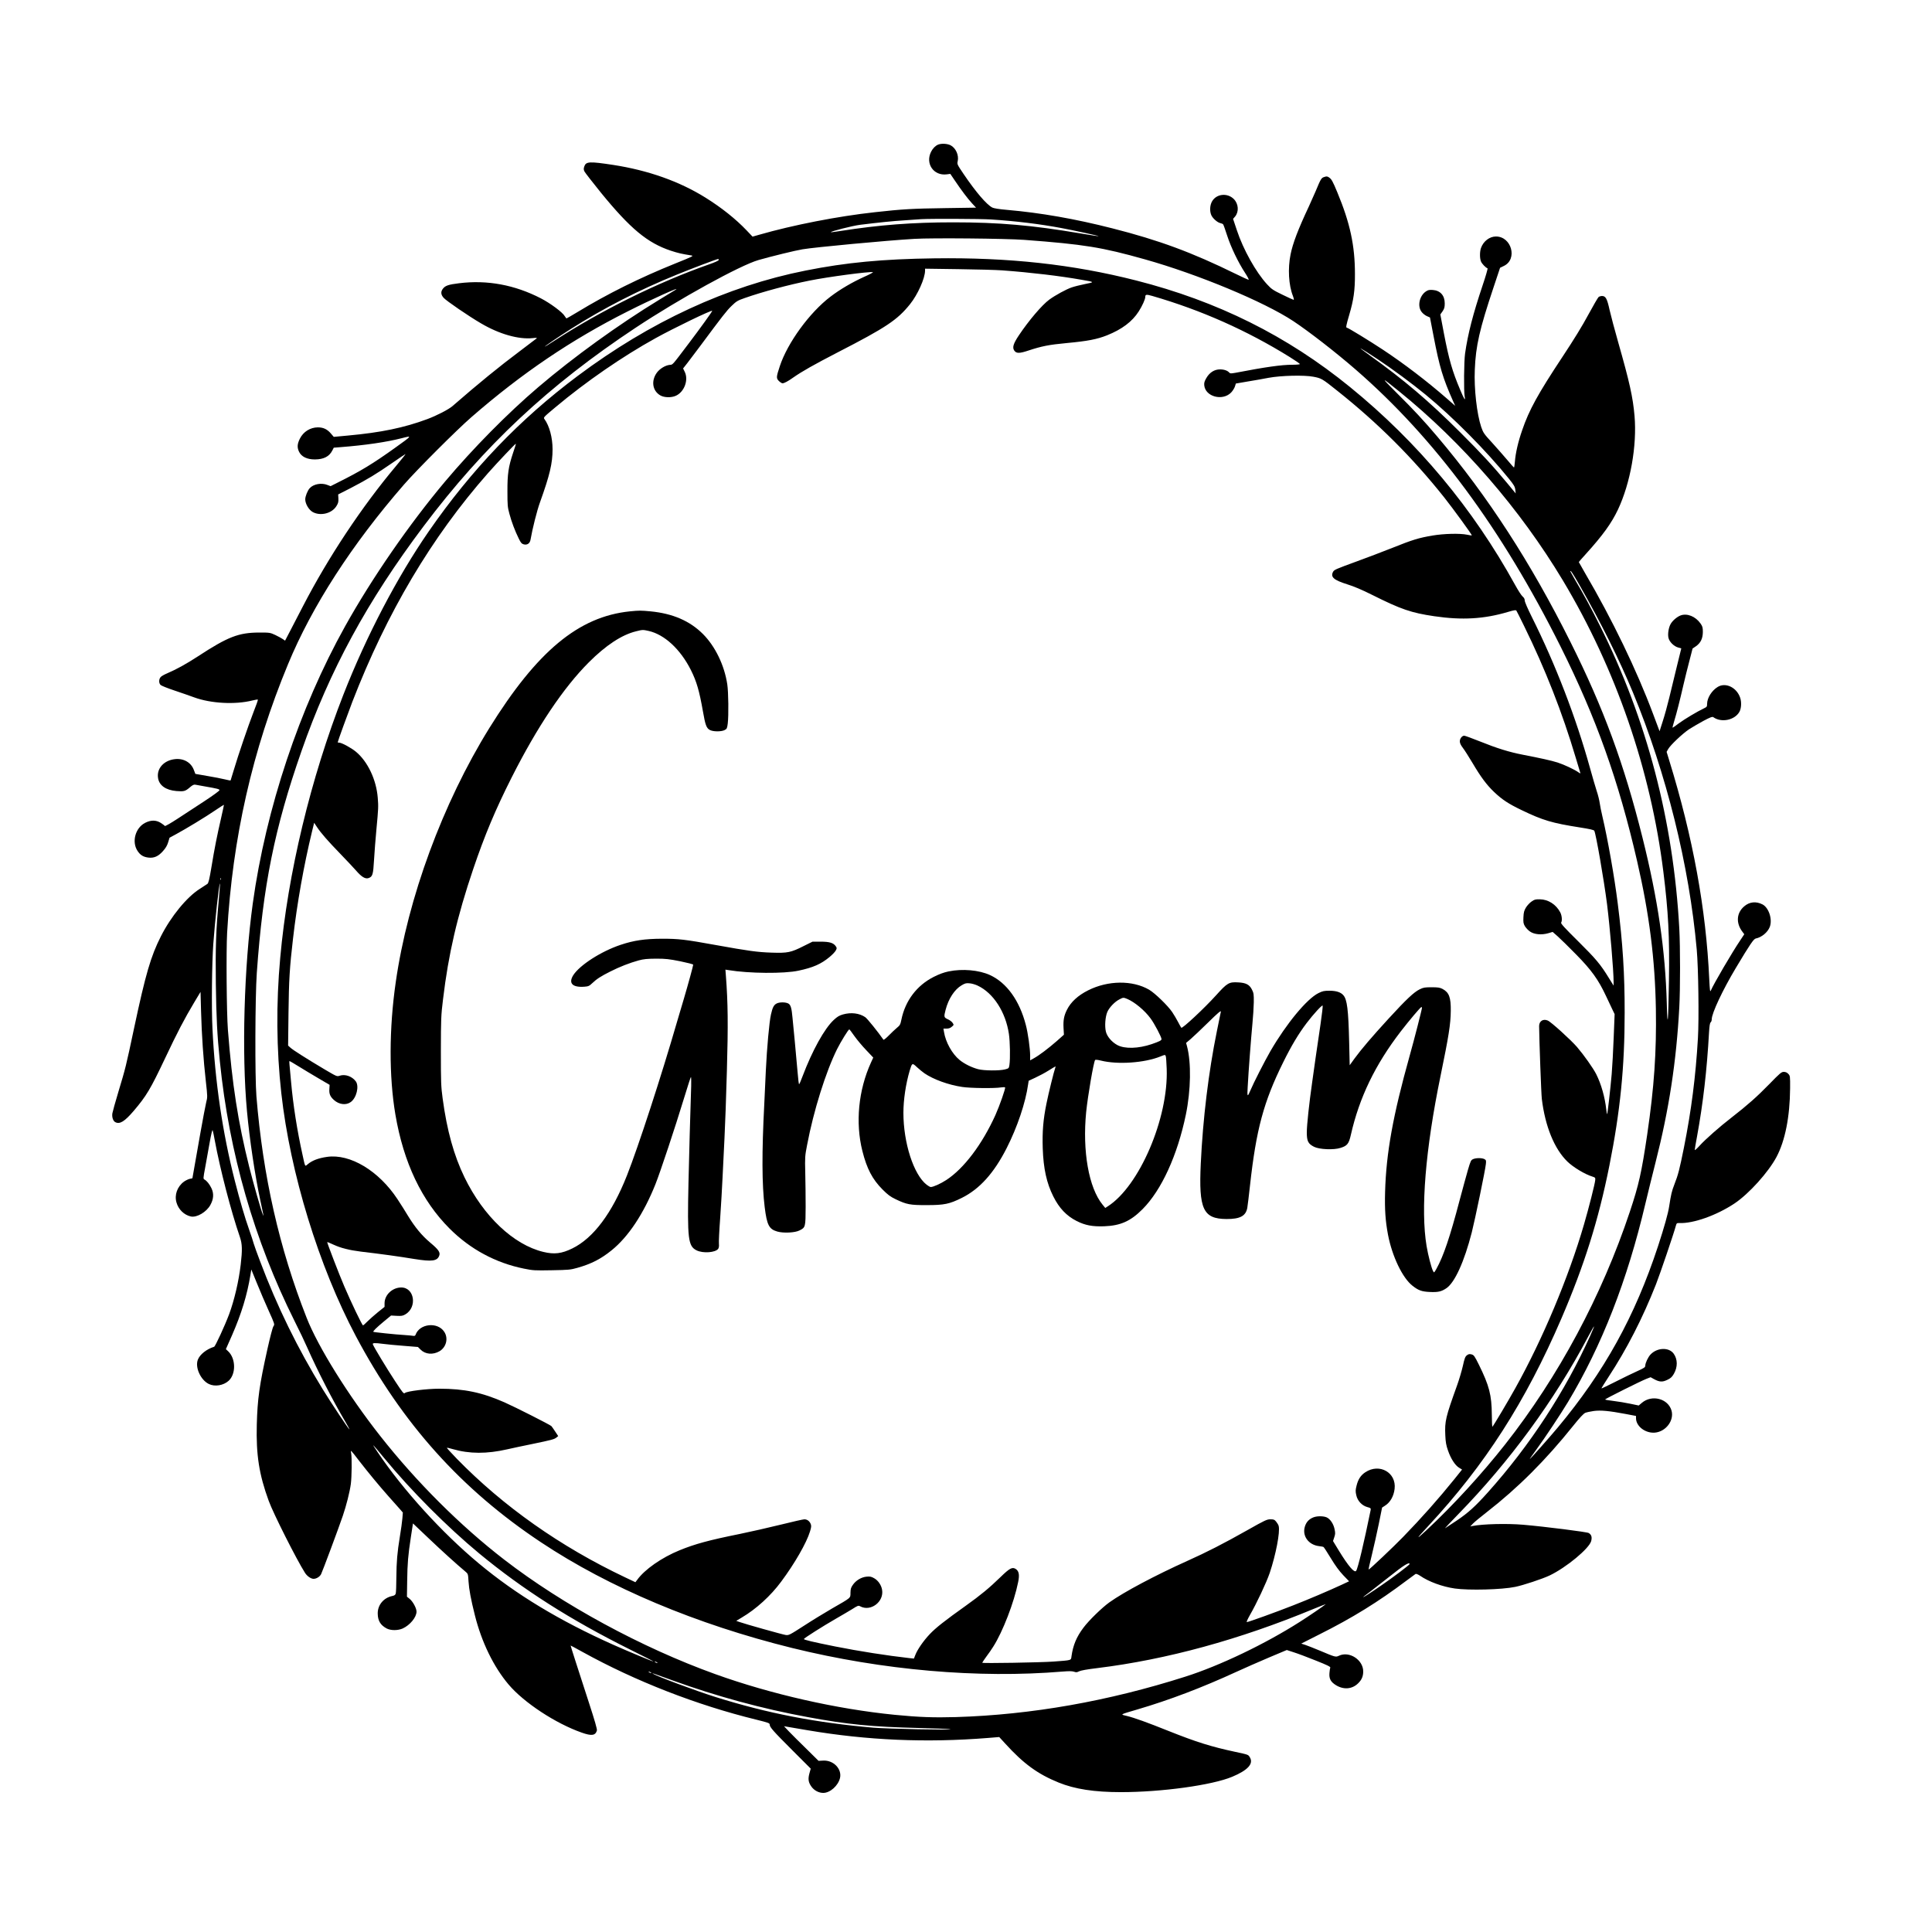 <?xml version="1.0" standalone="no"?>
<!DOCTYPE svg PUBLIC "-//W3C//DTD SVG 20010904//EN"
 "http://www.w3.org/TR/2001/REC-SVG-20010904/DTD/svg10.dtd">
<svg version="1.0" xmlns="http://www.w3.org/2000/svg"
 width="2500pt" height="2500pt" viewBox="0 0 2500 2500"
 preserveAspectRatio="xMidYMid meet">

<g transform="translate(0,2500) scale(0.1,-0.1)"
fill="#000000" stroke="none">
<path d="M12140 23129 c-35 -14 -69 -48 -91 -91 -79 -154 32 -316 202 -294
l46 6 59 -87 c85 -126 163 -230 222 -294 l52 -56 -398 -6 c-423 -6 -555 -13
-912 -53 -477 -52 -1060 -166 -1494 -291 l-88 -25 -77 81 c-139 146 -324 294
-531 423 -338 211 -742 354 -1195 424 -311 47 -353 45 -375 -22 -9 -27 -8 -40
3 -63 8 -16 104 -139 212 -273 381 -467 602 -651 905 -752 95 -31 142 -42 264
-61 36 -6 24 -12 -205 -104 -466 -188 -878 -393 -1273 -633 -71 -43 -132 -78
-135 -78 -3 0 -13 13 -23 29 -27 49 -185 166 -308 230 -339 175 -695 241
-1059 196 -139 -17 -178 -31 -209 -70 -31 -39 -28 -78 9 -119 33 -38 323 -237
483 -330 235 -139 488 -211 671 -191 40 5 57 4 50 -3 -5 -5 -103 -79 -216
-164 -271 -203 -530 -414 -874 -713 -51 -44 -202 -122 -325 -168 -301 -112
-600 -174 -1028 -213 l-183 -17 -36 42 c-48 57 -99 81 -170 81 -99 -1 -187
-56 -232 -145 -35 -70 -38 -115 -11 -171 31 -64 103 -99 205 -99 114 1 185 37
225 115 l19 37 88 7 c320 25 594 65 792 116 138 35 140 38 -87 -125 -288 -206
-444 -301 -741 -449 l-93 -47 -39 15 c-78 32 -182 13 -231 -41 -28 -30 -58
-105 -58 -144 0 -59 47 -138 99 -166 100 -53 244 -17 303 76 24 38 29 55 27
99 l-3 54 165 84 c217 113 329 181 534 323 94 65 171 117 173 116 2 -2 -54
-72 -125 -157 -443 -528 -875 -1179 -1203 -1813 -45 -88 -116 -224 -157 -303
l-74 -142 -29 20 c-16 11 -59 35 -97 53 -67 31 -71 32 -208 32 -268 -1 -405
-54 -795 -309 -152 -99 -274 -166 -397 -219 -34 -14 -71 -35 -82 -46 -27 -27
-28 -82 -2 -105 11 -10 91 -42 178 -71 87 -29 202 -69 256 -89 215 -79 532
-96 753 -40 36 9 68 14 71 11 3 -3 -22 -75 -56 -160 -69 -178 -200 -562 -256
-752 -21 -71 -40 -132 -41 -134 -2 -2 -35 4 -74 14 -40 10 -142 30 -227 44
l-155 27 -20 52 c-36 96 -131 151 -243 139 -143 -15 -239 -120 -220 -243 14
-97 100 -158 237 -170 97 -8 116 -3 174 47 36 31 52 39 73 35 14 -3 67 -13
116 -21 173 -30 195 -36 195 -50 0 -8 -88 -72 -195 -142 -107 -70 -265 -174
-350 -229 -86 -56 -158 -97 -161 -92 -4 5 -27 23 -52 39 -62 39 -127 40 -203
2 -128 -65 -177 -247 -99 -364 35 -54 75 -78 140 -86 73 -9 129 16 189 84 35
39 55 73 67 114 l18 59 85 46 c131 71 383 224 506 308 60 41 111 73 112 72 2
-2 -15 -79 -36 -172 -52 -226 -85 -390 -125 -635 -27 -161 -38 -207 -53 -217
-10 -7 -54 -36 -98 -64 -168 -106 -373 -357 -503 -614 -131 -259 -198 -489
-347 -1189 -107 -504 -109 -511 -205 -830 -38 -126 -72 -249 -76 -272 -7 -48
9 -98 37 -113 58 -32 121 7 240 146 163 192 215 278 404 677 158 335 253 517
379 727 l81 135 7 -255 c8 -298 30 -624 62 -905 22 -196 22 -202 4 -271 -9
-39 -43 -214 -74 -390 -78 -447 -103 -589 -104 -590 0 -1 -15 -5 -34 -8 -18
-4 -52 -20 -75 -36 -87 -64 -126 -172 -97 -271 26 -90 98 -160 185 -180 77
-17 204 57 254 150 41 75 46 144 15 212 -26 55 -60 98 -92 116 -17 9 -17 16 8
149 14 76 40 222 58 323 21 117 35 177 40 165 4 -11 17 -71 28 -134 67 -363
209 -913 325 -1249 30 -89 32 -165 10 -354 -25 -215 -83 -462 -150 -643 -55
-147 -179 -416 -194 -421 -99 -31 -185 -100 -211 -168 -38 -99 37 -263 143
-314 78 -38 189 -19 256 42 96 88 93 287 -6 381 l-30 28 80 181 c121 277 195
519 237 776 l12 74 73 -179 c40 -99 108 -258 152 -355 78 -173 79 -176 62
-200 -11 -14 -43 -138 -78 -294 -105 -472 -129 -646 -138 -980 -10 -392 30
-646 154 -985 59 -163 358 -756 470 -933 27 -42 76 -77 111 -77 36 0 80 27 97
60 17 33 226 593 281 755 45 131 90 309 104 413 12 92 15 339 4 398 -8 46 -12
51 101 -96 122 -157 258 -322 384 -464 58 -65 124 -138 145 -163 l39 -45 -6
-76 c-3 -42 -18 -147 -32 -232 -35 -214 -44 -325 -46 -535 0 -99 -4 -191 -8
-205 -5 -18 -16 -26 -44 -32 -113 -23 -191 -117 -189 -228 1 -93 36 -150 117
-193 53 -27 143 -27 205 0 95 43 180 146 180 219 0 43 -46 129 -88 164 l-36
29 3 198 c3 236 12 340 48 574 l27 176 196 -186 c172 -164 373 -346 481 -436
36 -30 36 -30 42 -130 6 -99 31 -234 82 -436 87 -348 243 -668 436 -896 199
-235 608 -504 947 -623 127 -45 176 -39 196 27 5 16 -28 130 -103 360 -139
428 -239 738 -237 740 1 1 71 -37 156 -84 686 -379 1477 -687 2246 -875 157
-39 174 -45 174 -64 0 -33 42 -81 296 -335 l235 -235 -17 -61 c-20 -74 -14
-116 26 -172 36 -50 95 -81 153 -81 89 0 194 94 217 194 26 117 -86 232 -219
224 l-59 -3 -158 156 c-88 85 -188 186 -224 223 l-65 69 35 -6 c19 -3 141 -24
270 -46 774 -131 1533 -164 2333 -100 l147 12 77 -84 c238 -262 421 -395 692
-505 209 -85 461 -124 806 -124 527 0 1180 90 1440 199 201 84 278 168 229
250 -22 37 -17 35 -189 72 -313 67 -504 127 -865 271 -274 110 -441 170 -539
194 -88 21 -97 15 137 84 415 122 840 284 1277 485 105 48 295 132 423 186
l233 98 92 -30 c51 -16 179 -64 285 -107 151 -60 191 -80 186 -92 -4 -8 -9
-40 -11 -70 -6 -73 17 -115 86 -157 99 -60 207 -51 284 24 47 45 67 91 67 155
0 150 -180 267 -314 203 -42 -20 -46 -19 -245 65 -75 31 -160 65 -190 75 l-53
17 233 118 c428 214 764 422 1129 697 58 43 111 82 117 86 8 5 31 -5 59 -23
111 -77 289 -142 449 -165 182 -26 610 -15 782 21 104 21 354 104 446 148 215
103 511 348 537 445 13 51 4 82 -32 104 -22 14 -568 83 -848 107 -210 18 -523
10 -655 -16 l-30 -6 35 37 c19 20 100 87 180 149 402 313 759 669 1117 1116
83 104 134 158 156 168 17 7 67 18 110 24 91 12 198 2 410 -38 l137 -26 0 -29
c0 -105 121 -197 244 -187 141 12 251 156 216 284 -44 157 -255 212 -385 101
l-40 -34 -110 23 c-61 13 -158 29 -217 36 -60 7 -108 15 -108 19 0 8 464 240
537 268 l52 20 43 -24 c71 -39 110 -41 173 -10 45 21 61 37 85 78 50 88 50
186 -2 260 -61 86 -214 81 -300 -10 -32 -34 -67 -108 -68 -143 0 -23 -12 -31
-107 -74 -60 -27 -186 -88 -282 -137 -96 -49 -176 -87 -178 -85 -2 2 39 68 91
148 236 360 441 759 614 1198 55 141 229 652 258 760 9 32 13 35 44 34 181 -8
482 99 714 253 186 124 438 403 544 602 112 211 173 520 176 888 1 158 0 162
-23 187 -17 18 -35 26 -59 26 -30 0 -48 -15 -190 -161 -157 -161 -280 -270
-486 -430 -153 -118 -340 -283 -413 -364 -35 -39 -63 -63 -63 -55 0 8 13 87
30 176 78 427 128 859 155 1346 5 82 11 121 21 129 8 6 14 24 14 40 0 78 142
380 312 664 186 311 230 375 258 381 76 15 154 80 181 150 37 97 -12 248 -94
291 -84 43 -169 34 -237 -25 -100 -85 -109 -216 -23 -329 l24 -32 -51 -77
c-104 -153 -345 -565 -383 -654 -9 -20 -12 10 -19 145 -41 911 -211 1841 -519
2838 l-33 108 19 34 c26 50 187 202 271 258 40 26 123 74 185 108 88 47 117
58 129 49 104 -75 277 -39 338 69 25 44 29 126 10 182 -45 134 -189 203 -291
140 -77 -47 -136 -142 -137 -217 0 -37 -3 -42 -37 -58 -87 -41 -256 -142 -329
-196 -43 -33 -79 -58 -81 -56 -2 1 8 41 22 87 32 105 74 271 119 468 19 83 54
222 77 310 l41 159 44 30 c61 43 88 100 89 184 0 58 -4 72 -30 110 -65 92
-174 136 -259 104 -49 -19 -108 -71 -131 -116 -24 -47 -36 -126 -25 -173 11
-52 71 -111 127 -126 l39 -11 -57 -232 c-31 -128 -76 -312 -99 -408 -23 -96
-61 -233 -84 -303 l-41 -129 -84 224 c-213 569 -530 1225 -880 1822 -44 76
-81 141 -81 143 0 3 40 48 88 101 222 245 334 400 418 577 162 344 248 829
215 1213 -21 244 -65 439 -211 952 -45 157 -95 346 -112 420 -32 146 -50 180
-98 180 -14 0 -34 -6 -43 -12 -9 -7 -69 -110 -133 -228 -77 -144 -187 -323
-334 -545 -321 -485 -434 -691 -523 -952 -53 -152 -85 -294 -94 -405 -3 -43
-9 -78 -12 -77 -3 0 -41 42 -84 94 -43 51 -131 151 -195 222 -110 119 -119
133 -145 208 -56 166 -94 495 -83 740 12 309 62 527 242 1065 l85 255 51 25
c178 87 97 380 -104 380 -83 0 -163 -61 -194 -149 -17 -48 -17 -134 0 -174 12
-30 60 -80 85 -89 5 -1 -23 -100 -63 -218 -125 -372 -192 -631 -228 -885 -14
-99 -18 -483 -5 -555 12 -65 -4 -43 -57 83 -103 243 -146 392 -212 735 l-46
243 29 41 c23 35 28 51 28 103 0 102 -58 166 -155 173 -45 3 -61 0 -90 -20
-83 -57 -111 -190 -55 -263 15 -21 46 -45 68 -55 l41 -18 47 -244 c77 -400
119 -540 253 -841 l27 -59 -113 99 c-254 221 -545 444 -823 628 -171 113 -452
285 -467 285 -14 0 -9 30 31 165 57 194 75 316 74 530 0 368 -63 659 -227
1054 -62 150 -76 174 -111 197 -20 13 -30 14 -59 4 -38 -12 -43 -20 -114 -190
-23 -52 -62 -140 -87 -195 -137 -292 -206 -472 -235 -617 -37 -181 -25 -399
31 -539 10 -27 14 -49 9 -49 -5 0 -70 30 -144 66 -122 59 -142 72 -200 135
-144 156 -309 451 -391 700 l-49 147 26 30 c52 63 45 165 -17 227 -83 82 -223
68 -280 -29 -29 -49 -34 -126 -11 -179 17 -41 79 -96 117 -104 16 -3 32 -10
37 -17 5 -6 28 -72 52 -146 48 -148 142 -345 232 -482 32 -49 52 -88 45 -88
-7 0 -82 34 -167 76 -566 278 -993 436 -1595 589 -486 124 -928 201 -1361 239
-106 9 -172 20 -193 30 -76 40 -213 200 -373 436 -83 123 -84 126 -75 165 17
77 -25 170 -92 205 -43 22 -118 26 -161 9z m685 -969 c315 -20 626 -58 910
-111 152 -28 486 -101 482 -105 -2 -2 -109 14 -238 36 -619 105 -1049 143
-1644 143 -526 0 -957 -33 -1460 -112 -66 -10 -121 -18 -123 -16 -11 10 281
84 377 96 243 30 426 49 576 58 94 7 190 13 215 15 119 7 764 5 905 -4z m430
-264 c774 -58 1002 -95 1560 -252 687 -193 1542 -549 1920 -799 202 -134 548
-402 807 -627 1023 -888 1889 -2058 2652 -3585 460 -921 750 -1733 990 -2775
158 -684 232 -1272 243 -1913 9 -556 -22 -1011 -112 -1624 -73 -494 -109 -654
-225 -1001 -363 -1089 -922 -2132 -1613 -3010 -303 -385 -680 -796 -1022
-1114 -141 -131 -134 -115 26 57 735 791 1258 1605 1724 2687 295 686 479
1270 620 1975 141 706 198 1276 198 1980 1 495 -25 907 -89 1410 -43 347 -130
838 -200 1135 -14 58 -29 134 -34 170 -5 36 -22 106 -39 155 -16 50 -55 182
-86 295 -183 660 -447 1344 -756 1962 -51 102 -89 190 -89 207 0 20 -9 37 -28
53 -15 12 -58 79 -96 148 -545 990 -1262 1850 -2136 2561 -814 663 -1716 1112
-2770 1380 -821 209 -1646 299 -2610 286 -671 -9 -1143 -54 -1665 -158 -1018
-202 -2013 -663 -2949 -1363 -751 -562 -1374 -1212 -1928 -2012 -408 -590
-808 -1355 -1105 -2114 -424 -1085 -719 -2313 -817 -3405 -54 -590 -49 -1184
14 -1750 115 -1034 485 -2241 965 -3145 601 -1132 1364 -1982 2395 -2667 884
-588 2012 -1062 3250 -1368 1170 -288 2409 -396 3500 -305 85 7 123 6 148 -2
27 -10 38 -9 65 5 21 11 105 26 237 42 896 110 1842 369 2799 766 90 37 160
64 155 60 -24 -22 -224 -158 -336 -229 -449 -286 -1033 -566 -1480 -708 -998
-318 -1990 -493 -2967 -523 -286 -8 -475 -2 -791 29 -749 74 -1603 267 -2325
527 -951 342 -1973 897 -2730 1481 -570 440 -1137 1006 -1606 1602 -414 526
-804 1152 -952 1530 -353 897 -565 1833 -649 2865 -20 249 -17 1281 5 1595 80
1130 230 1874 578 2870 364 1044 851 1941 1580 2910 785 1043 1619 1824 2744
2569 559 371 1352 808 1590 876 160 46 477 124 570 139 159 27 1088 114 1445
135 231 14 1180 5 1425 -13z m-3955 -260 c0 -8 -47 -30 -122 -56 -669 -235
-1400 -597 -2015 -996 -62 -40 -113 -72 -113 -69 0 6 180 129 335 227 422 269
889 508 1375 705 173 71 516 201 533 202 4 1 7 -5 7 -13z m3675 -135 c365 -27
744 -72 1025 -122 167 -29 167 -29 43 -54 -61 -12 -140 -32 -175 -44 -69 -23
-212 -101 -290 -158 -94 -69 -264 -268 -395 -464 -70 -105 -85 -154 -60 -193
27 -41 65 -42 185 -2 173 57 264 75 497 97 268 25 389 48 520 100 192 77 325
176 410 309 46 72 85 158 85 189 0 32 15 33 92 11 632 -183 1225 -447 1777
-790 72 -45 131 -85 131 -91 0 -5 -43 -9 -98 -9 -138 0 -346 -29 -735 -104
-57 -10 -69 -10 -79 1 -22 27 -67 43 -121 43 -72 0 -135 -39 -177 -112 -25
-43 -30 -61 -27 -95 15 -146 235 -205 346 -94 20 20 42 55 50 77 l13 41 157
27 c86 14 206 35 266 47 163 30 461 37 580 14 105 -20 112 -24 310 -182 526
-418 973 -864 1384 -1381 114 -144 362 -484 356 -490 -2 -2 -30 2 -62 9 -93
19 -299 14 -447 -11 -176 -30 -257 -54 -518 -159 -123 -49 -331 -128 -463
-176 -270 -99 -290 -107 -305 -134 -36 -67 8 -107 180 -161 91 -28 194 -72
324 -137 375 -188 507 -233 806 -277 361 -53 644 -36 951 55 82 24 104 28 111
17 5 -7 50 -96 99 -197 275 -560 494 -1118 669 -1706 28 -93 53 -179 57 -189
5 -18 4 -18 -23 1 -52 37 -188 100 -269 126 -82 26 -223 57 -451 101 -174 34
-331 82 -554 172 -102 41 -193 74 -203 74 -28 0 -57 -37 -57 -73 0 -23 12 -49
41 -87 23 -30 79 -119 125 -196 105 -178 181 -280 275 -370 107 -102 188 -155
361 -238 272 -131 393 -167 751 -223 128 -20 181 -32 187 -43 22 -43 124 -630
165 -950 38 -305 85 -859 85 -1010 l0 -44 -61 98 c-109 178 -168 248 -399 477
-172 170 -226 229 -219 240 16 25 10 93 -12 134 -54 102 -156 167 -264 168
-57 1 -71 -3 -107 -29 -24 -16 -56 -51 -72 -77 -24 -40 -30 -61 -33 -125 -3
-66 -1 -82 19 -117 13 -21 42 -53 66 -69 54 -38 149 -47 236 -22 l57 17 67
-59 c37 -33 144 -138 237 -233 198 -201 287 -325 385 -534 34 -72 73 -154 87
-184 l26 -54 -12 -301 c-6 -166 -18 -380 -26 -476 -17 -196 -53 -511 -59 -517
-2 -2 -7 24 -11 59 -17 159 -66 331 -130 458 -40 79 -159 247 -248 351 -78 91
-337 326 -379 343 -61 26 -112 -8 -112 -72 2 -192 27 -876 35 -942 43 -355
162 -647 331 -811 76 -74 228 -165 323 -194 37 -12 40 -15 37 -46 -4 -48 -84
-364 -147 -579 -198 -680 -535 -1483 -888 -2115 -91 -164 -279 -480 -295 -497
-4 -4 -8 66 -8 155 -2 255 -33 375 -167 647 -56 113 -65 126 -95 134 -27 7
-38 5 -60 -11 -22 -17 -31 -38 -53 -139 -15 -65 -48 -177 -74 -249 -150 -417
-161 -465 -153 -648 4 -89 11 -129 35 -197 36 -105 92 -192 144 -223 l38 -23
-100 -125 c-205 -254 -425 -502 -664 -748 -123 -127 -434 -421 -445 -421 -3 0
15 84 41 187 25 104 66 284 90 402 l43 213 37 24 c68 42 114 123 125 218 25
211 -196 336 -379 215 -59 -39 -93 -91 -113 -172 -15 -58 -15 -76 -4 -125 16
-74 74 -135 144 -154 42 -11 46 -15 42 -38 -87 -426 -166 -760 -188 -787 -23
-29 -99 59 -223 261 l-76 125 16 48 c14 41 15 56 4 106 -14 70 -58 133 -104
153 -45 18 -126 18 -173 -2 -56 -23 -91 -62 -108 -121 -35 -120 49 -234 184
-250 28 -3 54 -8 59 -12 5 -3 48 -69 94 -145 58 -96 108 -164 160 -219 l76
-79 -96 -45 c-157 -73 -433 -191 -631 -268 -210 -83 -576 -215 -596 -215 -7 0
9 36 38 88 87 150 215 422 258 548 79 235 136 530 116 607 -3 14 -18 39 -32
56 -22 27 -32 31 -75 31 -45 0 -71 -12 -292 -137 -315 -178 -535 -290 -787
-403 -405 -182 -818 -401 -1004 -534 -95 -68 -266 -234 -336 -328 -90 -119
-135 -227 -155 -370 -7 -55 7 -51 -235 -69 -170 -12 -920 -25 -920 -15 0 3 24
39 53 79 30 39 70 98 90 130 123 193 269 571 322 836 19 93 10 141 -31 168
-45 29 -79 11 -198 -105 -144 -140 -255 -232 -451 -372 -267 -190 -389 -286
-464 -366 -80 -84 -160 -199 -187 -270 l-18 -46 -60 6 c-284 32 -651 89 -961
151 -289 58 -406 86 -403 96 5 13 248 167 408 259 80 46 179 104 221 130 69
44 77 47 100 34 135 -73 310 59 283 214 -10 60 -50 119 -100 148 -38 22 -54
26 -99 22 -68 -6 -138 -47 -179 -106 -25 -35 -30 -53 -31 -102 -1 -72 14 -59
-240 -205 -93 -54 -257 -154 -363 -223 -186 -120 -195 -124 -235 -119 -41 6
-522 141 -601 169 l-39 14 70 42 c187 110 376 282 511 465 174 233 329 503
373 649 18 58 19 73 9 99 -16 37 -46 59 -82 59 -15 0 -152 -31 -305 -69 -153
-38 -393 -92 -533 -121 -397 -80 -576 -129 -775 -210 -233 -95 -454 -249 -551
-385 l-22 -29 -133 63 c-839 398 -1575 917 -2178 1535 -73 76 -131 139 -129
141 2 3 36 -4 74 -16 218 -63 442 -64 709 -3 61 14 205 45 320 68 256 53 287
61 316 85 l22 18 -39 59 c-21 32 -43 64 -49 70 -16 17 -470 247 -606 307 -292
129 -522 177 -844 177 -160 0 -420 -32 -445 -55 -16 -14 -25 -3 -127 152 -106
161 -274 439 -288 476 -8 20 18 22 135 7 41 -6 159 -17 262 -25 l186 -15 34
-34 c62 -62 160 -70 245 -21 88 52 117 168 61 252 -86 131 -320 106 -371 -40
-5 -12 -14 -16 -29 -13 -13 3 -66 7 -118 11 -110 6 -393 36 -399 41 -8 7 41
55 136 134 l93 77 72 -4 c63 -3 79 -1 113 19 157 92 118 349 -54 348 -114 -1
-214 -95 -215 -203 l0 -48 -85 -68 c-47 -38 -108 -92 -136 -120 -27 -28 -53
-51 -58 -51 -11 0 -153 296 -241 502 -68 158 -227 571 -222 576 2 1 36 -13 77
-32 99 -46 207 -73 359 -92 270 -32 483 -61 695 -96 226 -36 294 -26 319 45
15 42 -10 78 -119 169 -107 90 -196 198 -287 347 -28 48 -89 144 -135 214
-241 366 -612 590 -911 547 -111 -16 -193 -46 -251 -96 -36 -30 -31 -40 -66
121 -70 315 -122 645 -149 950 -9 94 -18 191 -20 218 -3 26 -3 47 1 47 3 0 55
-31 117 -69 61 -38 176 -107 256 -154 l145 -85 -3 -52 c-5 -64 10 -100 59
-144 65 -59 156 -71 217 -27 75 53 112 205 66 268 -48 65 -138 97 -209 73 -35
-12 -38 -10 -188 78 -234 139 -416 254 -449 285 l-30 27 5 423 c5 423 15 589
58 957 53 463 140 950 246 1389 l28 114 37 -56 c52 -78 140 -179 303 -347 77
-80 169 -177 203 -216 70 -81 118 -110 159 -97 54 18 62 43 73 238 6 99 19
272 30 385 27 286 27 302 18 416 -18 234 -130 470 -282 596 -61 51 -185 118
-218 118 -10 0 -18 2 -18 5 0 11 127 361 189 523 447 1155 1025 2130 1756
2960 118 134 356 385 360 380 2 -2 -14 -55 -36 -118 -60 -180 -74 -274 -73
-500 0 -178 2 -203 26 -290 28 -105 72 -221 121 -320 26 -54 38 -67 64 -74 45
-12 80 12 88 61 24 139 83 375 122 482 127 353 163 506 163 687 0 152 -41 303
-105 391 -16 21 -12 24 142 153 396 332 869 658 1298 895 233 129 719 364 731
353 4 -5 -156 -227 -300 -417 -231 -305 -207 -278 -253 -283 -57 -7 -127 -51
-163 -100 -78 -107 -57 -237 45 -295 51 -29 142 -31 201 -4 110 50 167 207
113 312 l-20 41 56 71 c31 40 104 137 163 216 297 400 345 461 408 522 63 61
78 70 170 102 227 80 569 172 840 226 238 48 772 119 819 109 9 -1 -41 -29
-112 -60 -155 -70 -314 -163 -437 -257 -270 -205 -555 -596 -655 -898 -47
-142 -48 -157 -13 -193 17 -16 38 -30 47 -30 22 0 70 25 140 75 113 79 263
164 576 326 625 321 771 419 934 622 100 124 195 336 195 436 l0 24 428 -6
c235 -3 495 -10 577 -16z m-4235 -252 c-8 -5 -100 -61 -205 -125 -530 -323
-1113 -744 -1570 -1134 -398 -339 -847 -795 -1205 -1220 -467 -556 -947 -1251
-1295 -1875 -590 -1058 -1025 -2363 -1194 -3585 -113 -819 -145 -1938 -75
-2690 33 -361 103 -829 174 -1160 17 -80 33 -156 36 -170 l4 -25 -11 25 c-21
49 -121 399 -174 610 -145 580 -221 1069 -276 1775 -17 221 -23 1020 -10 1255
69 1225 326 2361 788 3475 310 750 825 1548 1500 2324 163 188 686 711 874
874 653 568 1293 1001 2024 1369 310 157 703 333 615 277z m9085 -896 c187
-124 447 -316 620 -458 356 -292 787 -727 1079 -1088 67 -83 79 -104 84 -145
l5 -47 -103 125 c-195 235 -343 395 -614 665 -409 408 -728 679 -1176 1000
-186 133 -142 111 105 -52z m278 -416 c820 -663 1566 -1524 2120 -2447 686
-1145 1137 -2453 1301 -3772 64 -515 81 -835 72 -1403 -8 -553 -19 -660 -28
-295 -19 684 -115 1345 -314 2140 -238 953 -502 1672 -931 2530 -513 1028
-1071 1889 -1723 2659 -173 205 -311 353 -530 570 -209 208 -205 211 33 18z
m2339 -2514 c278 -488 512 -958 688 -1383 432 -1044 729 -2239 826 -3330 21
-238 30 -891 15 -1145 -29 -496 -85 -933 -181 -1415 -57 -282 -74 -350 -123
-475 -34 -87 -44 -129 -68 -285 -14 -93 -63 -267 -144 -515 -300 -911 -695
-1625 -1300 -2350 -113 -135 -353 -405 -360 -405 -2 0 38 58 90 129 107 146
311 454 404 608 439 731 768 1575 1001 2563 32 135 92 378 133 540 173 678
269 1300 307 2005 13 237 13 782 0 1020 -76 1391 -419 2703 -1026 3917 -112
225 -214 413 -326 601 -32 55 -58 101 -58 103 0 23 32 -25 122 -183z m-17585
-3805 c-3 -8 -6 -5 -6 6 -1 11 2 17 5 13 3 -3 4 -12 1 -19z m-26 -264 c-36
-381 -44 -613 -38 -1088 6 -432 17 -659 52 -1001 120 -1185 446 -2317 965
-3356 60 -118 134 -274 165 -345 137 -308 328 -681 495 -963 33 -56 56 -100
51 -97 -15 9 -241 350 -343 516 -327 532 -591 1071 -814 1663 -36 94 -72 195
-80 222 -7 28 -34 109 -59 180 -57 160 -121 380 -185 630 -161 629 -258 1289
-291 1980 -13 263 -7 843 11 1090 20 286 76 792 86 782 2 -2 -5 -98 -15 -213z
m17748 -5635 c-325 -723 -782 -1423 -1325 -2029 -164 -183 -253 -264 -404
-366 -74 -50 -142 -94 -150 -99 -8 -5 66 75 165 176 673 690 1245 1471 1687
2305 39 74 73 133 75 131 2 -2 -20 -55 -48 -118z m-15609 -1585 c353 -428 814
-890 1230 -1235 568 -469 1177 -857 1955 -1245 171 -84 306 -154 302 -154 -14
0 -326 130 -517 215 -699 312 -1265 654 -1745 1055 -477 397 -982 953 -1309
1440 -87 129 -79 122 84 -76z m13270 -1373 c0 -11 -224 -180 -377 -284 -129
-89 -223 -149 -223 -144 0 3 44 37 98 77 53 41 160 124 238 186 186 149 264
197 264 165z m-9740 -1271 c8 -5 11 -10 5 -10 -5 0 -17 5 -25 10 -8 5 -10 10
-5 10 6 0 17 -5 25 -10z m-80 -130 c8 -5 11 -10 5 -10 -5 0 -17 5 -25 10 -8 5
-10 10 -5 10 6 0 17 -5 25 -10z m285 -105 c567 -205 1158 -366 1746 -474 512
-95 837 -127 1433 -141 226 -6 412 -13 415 -16 12 -13 -816 5 -999 20 -740 64
-1366 185 -2039 396 -249 78 -757 267 -810 301 -21 14 -22 14 254 -86z"/>
<path d="M8150 17089 c-663 -68 -1200 -515 -1818 -1510 -603 -973 -1055 -2199
-1211 -3288 -87 -601 -88 -1220 -5 -1711 106 -625 341 -1118 704 -1480 267
-266 594 -442 960 -516 118 -24 138 -25 360 -21 218 4 242 6 330 31 181 51
304 114 444 227 217 175 414 472 567 854 63 158 257 742 369 1110 45 149 86
274 90 278 4 5 6 -47 4 -115 -14 -427 -25 -824 -35 -1253 -16 -727 -5 -819
104 -874 83 -42 246 -30 281 20 8 13 12 35 9 62 -3 23 4 173 16 332 11 160 25
398 31 530 6 132 17 362 25 510 8 149 22 540 31 870 17 590 14 881 -13 1229
l-6 79 39 -6 c264 -44 721 -48 908 -7 188 40 290 85 400 176 36 30 73 68 81
85 15 27 15 33 1 53 -29 45 -81 61 -197 61 l-105 0 -115 -57 c-164 -83 -207
-92 -414 -85 -185 6 -299 22 -715 97 -414 75 -489 83 -705 83 -222 -1 -364
-22 -534 -79 -252 -84 -529 -262 -613 -393 -65 -104 -11 -160 143 -149 53 4
64 9 102 45 57 55 115 92 235 152 120 61 252 112 365 143 67 18 109 22 227 23
126 0 167 -5 313 -34 92 -19 167 -38 167 -44 0 -15 -66 -256 -121 -442 -28
-93 -66 -224 -86 -290 -207 -715 -502 -1620 -650 -1995 -193 -489 -435 -812
-708 -945 -137 -67 -232 -79 -373 -45 -387 93 -776 461 -1021 965 -138 284
-227 605 -283 1020 -21 156 -23 205 -23 615 1 420 2 458 28 670 70 587 183
1072 391 1686 148 437 288 770 497 1184 331 655 669 1160 999 1490 220 220
426 356 611 401 83 21 89 21 161 5 206 -46 412 -236 548 -506 75 -150 109
-269 156 -535 30 -174 45 -215 86 -239 41 -25 150 -26 195 -3 29 15 32 22 40
84 13 106 9 408 -6 508 -37 246 -156 492 -315 651 -170 170 -391 265 -677 293
-128 12 -146 12 -269 0z"/>
<path d="M12275 12430 c-62 -13 -122 -35 -193 -71 -218 -110 -368 -308 -418
-553 -13 -64 -19 -74 -57 -105 -23 -19 -71 -64 -105 -99 -35 -36 -67 -61 -70
-56 -71 102 -210 275 -236 292 -76 52 -184 65 -289 35 -46 -13 -73 -29 -118
-71 -121 -112 -278 -396 -404 -729 -21 -57 -41 -103 -45 -103 -4 0 -12 69 -19
153 -7 83 -23 262 -36 397 -14 135 -27 274 -30 310 -11 127 -24 169 -55 185
-37 19 -113 19 -150 0 -37 -19 -53 -50 -74 -143 -22 -97 -52 -431 -66 -722 -6
-129 -15 -323 -20 -430 -33 -634 -31 -1049 5 -1340 29 -233 56 -285 163 -316
79 -23 231 -16 289 15 76 38 77 43 78 305 0 127 -2 326 -5 441 -5 200 -4 217
24 360 84 443 242 946 388 1240 49 97 146 255 158 255 3 0 33 -39 67 -88 34
-48 103 -130 153 -182 l90 -95 -30 -65 c-162 -356 -203 -778 -111 -1143 58
-231 130 -367 260 -498 70 -70 102 -94 171 -127 141 -68 188 -77 405 -76 225
0 290 14 450 93 231 115 415 319 580 642 139 273 246 591 279 829 l7 45 86 40
c48 22 125 63 171 92 46 29 86 53 89 53 3 0 2 -8 -2 -17 -16 -43 -88 -333
-114 -464 -42 -206 -55 -361 -48 -579 9 -262 50 -449 137 -622 76 -152 170
-251 302 -318 112 -56 202 -73 356 -68 212 8 342 66 497 222 245 246 451 697
560 1223 65 316 71 674 15 884 l-12 44 58 49 c33 28 135 125 228 216 124 122
167 158 164 140 -3 -14 -26 -128 -52 -255 -107 -525 -181 -1133 -208 -1712
-28 -590 30 -715 332 -717 176 -1 251 39 270 145 5 29 21 160 35 289 80 726
177 1084 430 1595 104 211 199 370 304 508 89 117 197 234 206 225 4 -4 -9
-114 -28 -245 -20 -131 -48 -321 -62 -423 -15 -102 -35 -246 -45 -320 -40
-279 -70 -560 -70 -652 0 -115 17 -149 95 -188 68 -34 254 -42 340 -14 88 27
109 53 135 169 109 482 315 909 647 1340 109 141 250 308 264 313 5 2 9 -2 9
-10 0 -19 -101 -414 -160 -623 -215 -769 -303 -1254 -317 -1760 -6 -226 4
-374 38 -554 54 -279 187 -557 316 -658 77 -61 120 -76 224 -81 108 -5 151 5
216 49 108 74 231 344 328 723 41 162 175 807 182 883 5 46 3 52 -18 64 -32
17 -106 17 -145 1 -30 -13 -34 -22 -69 -140 -20 -69 -68 -245 -107 -391 -125
-476 -209 -725 -301 -890 -30 -53 -30 -53 -43 -29 -22 42 -63 200 -84 323 -79
472 -15 1253 180 2200 107 520 131 670 133 845 2 174 -22 238 -106 283 -35 18
-58 22 -142 22 -89 0 -106 -3 -155 -27 -74 -37 -168 -124 -402 -379 -216 -236
-348 -390 -442 -518 l-61 -85 -7 300 c-10 419 -26 552 -76 607 -33 38 -92 57
-178 57 -71 0 -89 -4 -144 -31 -151 -76 -412 -392 -620 -749 -75 -130 -220
-414 -260 -510 -38 -91 -43 -85 -35 45 10 195 44 637 61 815 9 91 17 217 18
280 1 104 -1 120 -24 165 -32 64 -77 88 -178 93 -119 7 -141 -6 -287 -168
-152 -168 -436 -433 -449 -419 -3 2 -21 35 -41 73 -20 39 -55 97 -77 130 -57
84 -221 243 -298 289 -215 125 -532 122 -790 -8 -130 -65 -224 -151 -274 -252
-38 -75 -49 -135 -44 -233 l5 -89 -91 -81 c-110 -96 -226 -184 -296 -223 l-50
-28 0 60 c0 91 -28 295 -56 399 -82 316 -247 545 -464 645 -142 65 -357 84
-535 47z m376 -184 c203 -95 362 -342 404 -624 15 -99 19 -322 7 -402 -7 -44
-8 -45 -57 -58 -72 -19 -276 -17 -349 3 -85 23 -176 68 -239 119 -97 80 -181
230 -202 364 l-7 42 41 0 c28 0 48 7 67 24 28 23 28 24 10 51 -10 15 -38 36
-62 46 -50 23 -52 30 -28 122 37 143 116 264 207 317 45 27 59 30 103 26 29
-2 76 -16 105 -30z m1935 -172 c95 -40 226 -148 302 -252 49 -65 142 -242 142
-268 0 -17 -26 -30 -127 -65 -174 -59 -350 -63 -445 -12 -72 39 -133 111 -148
174 -17 72 -8 192 19 255 25 57 96 132 156 162 49 26 53 26 101 6z m499 -741
c4 -10 9 -83 12 -163 24 -639 -355 -1522 -764 -1781 l-31 -20 -35 43 c-179
219 -262 693 -212 1199 21 207 97 652 116 673 4 5 36 2 75 -8 216 -54 564 -30
769 53 62 25 61 25 70 4z m-3122 -222 c116 -79 308 -149 487 -176 102 -16 420
-20 503 -6 26 4 50 4 53 0 7 -13 -70 -234 -125 -357 -172 -380 -408 -693 -637
-842 -72 -47 -168 -90 -200 -90 -9 0 -33 14 -54 30 -169 133 -300 543 -300
930 0 169 31 375 81 545 31 102 33 104 93 47 28 -26 73 -63 99 -81z"/>
</g>
</svg>
